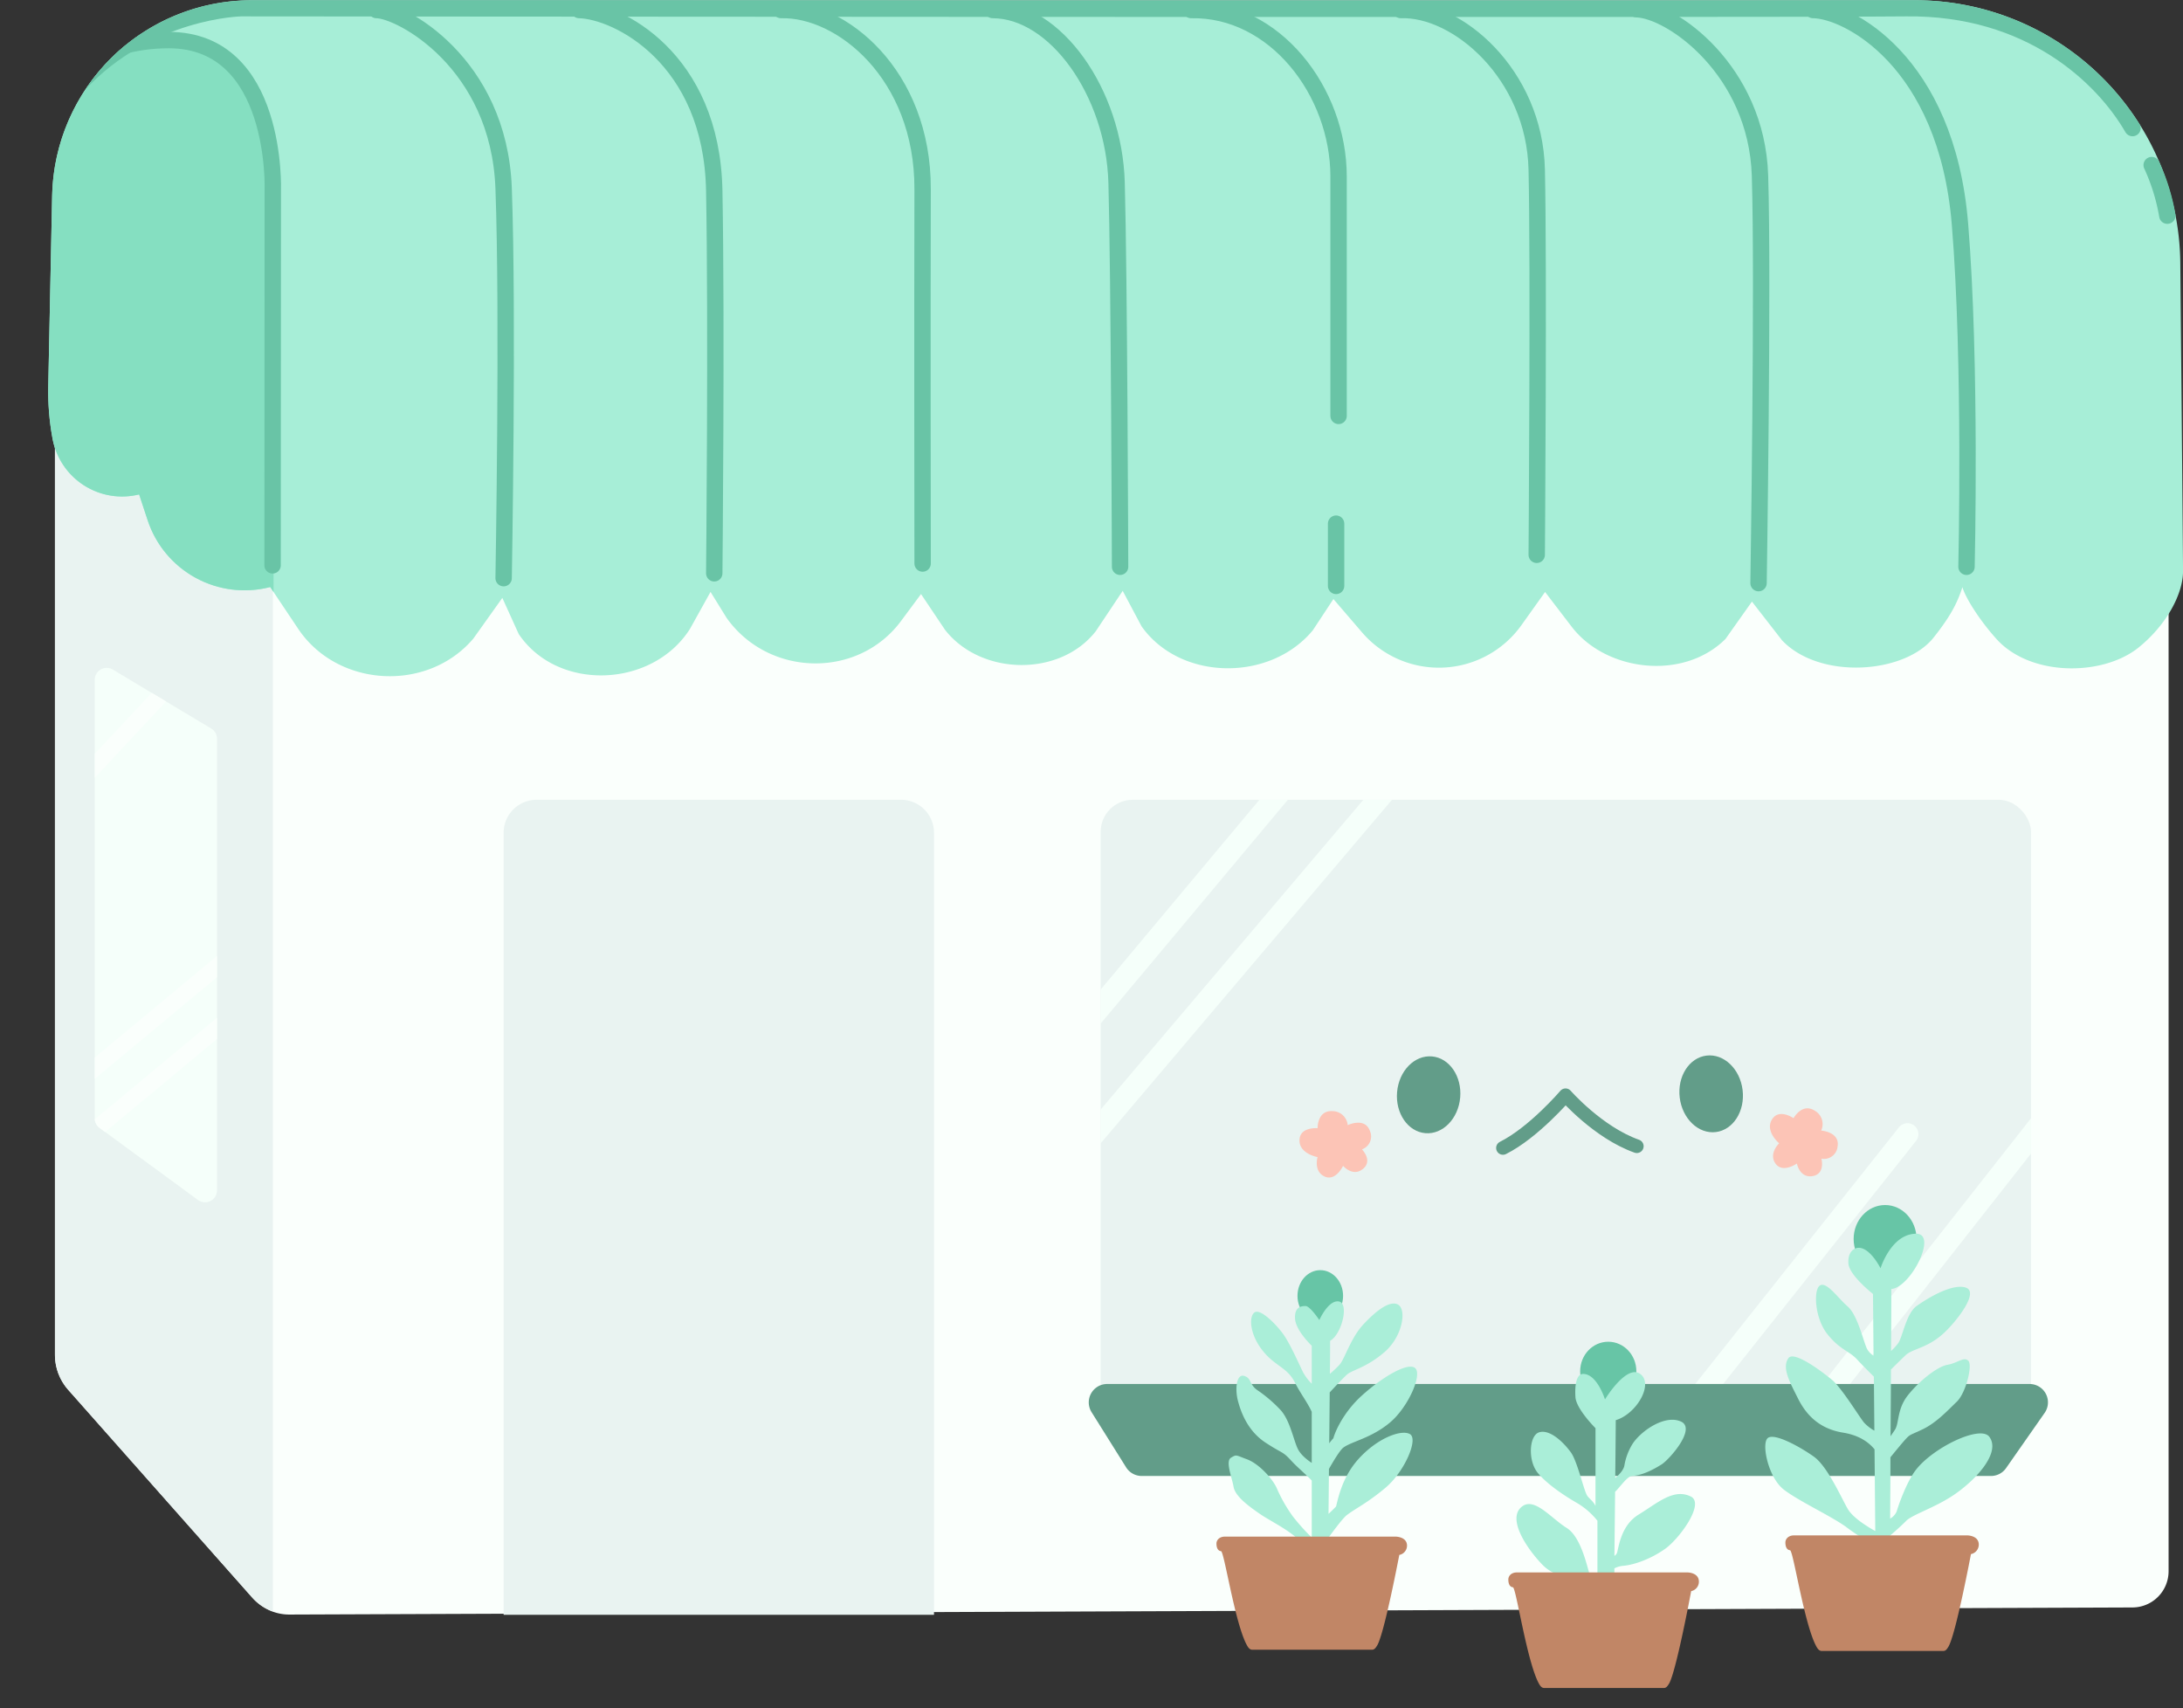<svg id="Layer_1" data-name="Layer 1" xmlns="http://www.w3.org/2000/svg" viewBox="0 0 799.6 625.67"><rect x="0" y="0" width="799.6" height="625.67" fill="#333333" stroke="none"/><defs><clipPath id="clip-path" transform="translate(108.61 -97.32)"><path class="cls-1" d="M-88.48 237.32v356.26a19.31 19.31 0 0 0 4.84 12.79l67.18 75.87a19.32 19.32 0 0 0 14.52 6.5l668.35-2.58a19.29 19.29 0 0 0 19.22-19.29V261.19a19.29 19.29 0 0 0-19.17-19.29Z"/></clipPath><clipPath id="clip-path-2" transform="translate(108.61 -97.32)"><rect class="cls-1" x="294.55" y="390.26" width="340.77" height="227.4" rx="11.74"/></clipPath><clipPath id="clip-path-3" transform="translate(108.61 -97.32)"><path class="cls-1" d="m-67.24 342.59 36 21.58a4.36 4.36 0 0 1 2.12 3.75V533.3a4.38 4.38 0 0 1-7 3.53l-36-26.37a4.41 4.41 0 0 1-1.79-3.54V346.35a4.39 4.39 0 0 1 6.67-3.76Z"/></clipPath><clipPath id="clip-path-4" transform="translate(108.61 -97.32)"><path class="cls-1" d="M691 306.64c0-5.36-.51-60.64-1-113a97.16 97.16 0 0 0-97.16-96.23H-16.39A73.13 73.13 0 0 0-89.51 169l-1.42 69.78A94.6 94.6 0 0 0-89.36 258a25.9 25.9 0 0 0 31.71 20.42l3.12 9.45a37.37 37.37 0 0 0 44.9 24.47l10.24 15.3C15.07 349.21 48 351 64.78 331.21l10.61-14.89 6 13.23c14.3 21.22 49 19.75 62.72-1.87l7.54-13.56 5.88 9.51c15.32 21.61 48 22.44 63.84 1.23l7.38-9.95 8.78 13.09c13.14 16.86 42.08 17.37 55.23.52l9.86-14.78 6.91 13c14.2 20.05 47.07 20.39 62.72 1.45l7.55-11.45L390.33 329a37.12 37.12 0 0 0 58.34-2.7l8.66-12.15 9.75 12.74c12.49 16.32 40.78 19.91 56.32 4.48l9.7-13.7 11 14.15c13.74 14.59 45 12.37 55.56-1 5.93-7.5 8.5-12.18 10.54-18.43 1 3.59 5.9 11.68 12.49 19 12.47 13.82 38.87 13.66 52 3.13 10.71-8.66 16.31-20.06 16.31-27.88Z"/></clipPath><style>.cls-1,.cls-16{fill:none}.cls-4{fill:#e9f3f1}.cls-8{fill:#629d89}.cls-16{stroke-linecap:round;stroke-width:6px;stroke-linejoin:round;stroke:#69c4a6}.cls-17{fill:#67c5a6}</style></defs><path d="M-88.48 237.32v356.26a19.31 19.31 0 0 0 4.84 12.79L-16 682.7a17.92 17.92 0 0 0 13.49 6l675-2.6a13.27 13.27 0 0 0 13.22-13.27V242Z" transform="translate(108.61 -97.32)" style="fill:#fafffc"/><path class="cls-4" d="M0 132.62h99.95v493.04H0z" style="clip-path:url(#clip-path)"/><path class="cls-4" d="M196.55 292.95H330A12.07 12.07 0 0 1 342.11 305v286.46H184.47V305a12.07 12.07 0 0 1 12.08-12.05Z"/><rect class="cls-4" x="403.16" y="292.95" width="340.77" height="227.4" rx="11.74"/><g style="clip-path:url(#clip-path-2)"><path d="m470.31 288.4-83.78 100.17M508.47 288.4 382.06 437.47" style="stroke-miterlimit:10;stroke:#f5fffa;stroke-width:8px;fill:#629d89"/><path d="m617.29 517.96 81.39-102.55m53.97-10.44-98.39 125.22" style="stroke-linecap:round;stroke-miterlimit:10;stroke:#f5fffa;stroke-width:8px;fill:#629d89"/></g><path class="cls-8" d="M296.92 604.25h337.87a6.73 6.73 0 0 1 5.52 10.59l-14.13 20.22a6.72 6.72 0 0 1-5.52 2.88H309.58a6.74 6.74 0 0 1-5.71-3.16l-12.66-20.22a6.74 6.74 0 0 1 5.71-10.31Z" transform="translate(108.61 -97.32)"/><path d="m-67.24 342.59 36 21.58a4.36 4.36 0 0 1 2.12 3.75V533.3a4.38 4.38 0 0 1-7 3.53l-36-26.37a4.41 4.41 0 0 1-1.79-3.54V346.35a4.39 4.39 0 0 1 6.67-3.76Z" transform="translate(108.61 -97.32)" style="fill:#f5fffa"/><g style="clip-path:url(#clip-path-3)"><path d="M88.1 223.41 5.81 311.36m89.15 29.81L5.81 415.28m91.83-53.71L8.5 435.68" style="stroke:#fafffc;stroke-width:6px;stroke-linecap:round;stroke-miterlimit:10;fill:none"/></g><path d="M441.9 517.79c11.29-5.66 22.93-19.3 22.93-19.3s11.9 13.64 26.1 18.67" transform="translate(108.61 -97.32)" style="stroke-linejoin:round;stroke:#629d89;stroke-width:5px;stroke-linecap:round;fill:none"/><ellipse class="cls-8" cx="414.7" cy="498.36" rx="14.11" ry="11.6" transform="rotate(-85.04 415.907 390.47)"/><ellipse class="cls-8" cx="518.17" cy="497.96" rx="11.6" ry="14.11" transform="rotate(-7 -223.037 -438.523)"/><path d="M691 306.64c0-5.36-.51-60.64-1-113a97.16 97.16 0 0 0-97.16-96.23H-16.39A73.13 73.13 0 0 0-89.51 169l-1.42 69.78A94.6 94.6 0 0 0-89.36 258a25.9 25.9 0 0 0 31.71 20.42l3.12 9.45a37.37 37.37 0 0 0 44.9 24.47l10.24 15.3C15.07 349.21 48 351 64.78 331.21l10.61-14.89 6 13.23c14.3 21.22 49 19.75 62.72-1.87l7.54-13.56 5.88 9.51c15.32 21.61 48 22.44 63.84 1.23l7.38-9.95 8.78 13.09c13.14 16.86 42.08 17.37 55.23.52l9.86-14.78 6.91 13c14.2 20.05 47.07 20.39 62.72 1.45l7.55-11.45L390.33 329a37.12 37.12 0 0 0 58.34-2.7l8.66-12.15 9.75 12.74c12.49 16.32 40.78 19.91 56.32 4.48l9.7-13.7 11 14.15c13.74 14.59 45 12.37 55.56-1 5.93-7.5 8.5-12.18 10.54-18.43 1 3.59 5.9 11.68 12.49 19 12.47 13.82 38.87 13.66 52 3.13 10.71-8.66 16.31-20.06 16.31-27.88Z" transform="translate(108.61 -97.32)" style="fill:#a7eed7"/><g style="clip-path:url(#clip-path-4)"><path d="M-94.6 133.05s23.11-22.81 47.85-21 38 22.36 38.32 35.92 0 178.29 0 178.29l-97.2-26.26Z" transform="translate(108.61 -97.32)" style="fill:#85dfc1"/><path class="cls-16" d="M-88.48 127.81S-73.88 112-46.75 112c40.1.07 38.06 55 38.06 55l-.08 137.4" transform="translate(108.61 -97.32)"/><path class="cls-16" d="M-80 128.54c25.6-27.73 59.78-28.22 59.78-28.22s566.46.51 609.84 0c45.17-.52 72 25.05 82.88 43.91" transform="translate(108.61 -97.32)"/></g><path class="cls-16" d="M679.52 157.79a73.51 73.51 0 0 1 5.73 18.52" transform="translate(108.61 -97.32)"/><ellipse class="cls-17" cx="483.6" cy="474.65" rx="8.35" ry="9.42"/><ellipse class="cls-17" cx="589.08" cy="502.26" rx="10.29" ry="10.81"/><ellipse class="cls-17" cx="690.48" cy="453.81" rx="11.52" ry="12.43"/><path d="M399 642.15c-6.86 5.81-11.52 7.9-14.42 10.23-1.36 1.09-4.6 5.42-6.65 8.23l-.1 10.67-6 .9v-6.83c-.88.12-2-.31-3.28-2.24-2.85-4.36-11.63-8.49-15.54-11.18s-9.17-6.43-9.78-10-3.08-9.39-.95-10.68 1.73-.92 5.81.56c4.36 1.58 9.39 7.1 10.95 10.57a53.83 53.83 0 0 0 5.96 10.45 78.66 78.66 0 0 0 6.86 7.65v-20.87c-2-2.13-5.26-4.83-7.53-7.3-3.3-3.58-2.91-2.35-9.33-6.54s-9-10.84-10.18-15.38-.45-9.94 2.29-9.1 1.74 2.9 4.64 5.08a50.53 50.53 0 0 1 8.72 7.44c3.36 3.69 4.7 10.79 6.19 14 1.08 2.36 3.62 4.3 5.2 5.34v-18.71c-1.59-3.51-4.12-6.66-6.14-10.69-2.85-5.7-7.31-5.93-11.95-11.85s-5-12.36-2.86-13.87 7.94 4.36 10.57 8.05 6 11.52 7.32 14.09a19.33 19.33 0 0 0 3.06 4v-13.93s-5.82-5.52-6.11-9.84 2.2-4.71 3.84-4.71 5.05 5.14 5.05 5.14 3.26-7.42 7.13-6.82 1.14 12-3.18 14.42c0 1.31 0 5.82-.09 12.12 1.09-.95 2.48-2.21 3.5-3.31 1.93-2.08 4.19-10.06 8.94-15 5.65-6 9.83-8.34 12.37-7.16 3.45 1.61 1.94 11.78-4.92 17.59s-11.77 6.41-13.71 8.2c-1.28 1.18-4.33 4.41-6.24 6.46-.05 5.65-.11 12.09-.18 18.65a23.52 23.52 0 0 1 1.53-1.87c.67-2.57 3.82-9.67 10.48-15.67 6.93-6.26 16-11.91 19.17-10.23 3.35 1.79-2 14.31-8.89 20.12s-14.28 7-17.19 9.28c-1.22 1-3.52 4.8-5.19 7.74-.06 5.79-.11 11.43-.16 16.47.92-.87 2-1.9 2.76-2.7.67-2.57 2.13-10.58 8.1-17.27 7-7.83 15.76-11 18.9-9.28 3.33 1.75-1.94 13.77-8.77 19.58Zm102.32 22.47c-5.2 3.69-11.18 5.82-15.2 6.21a8.9 8.9 0 0 0-3.4.94c-.12 11.68-.22 20.58-.22 20.58l-6 .89v-12a28.93 28.93 0 0 1-5.06-3.47c-4-3.47-9.84-1.85-15.26-7.5s-12.46-16.09-7.82-20.68 10.84 3.61 16.88 7.38 8 17.33 9 18.62a6.16 6.16 0 0 0 2.26 1.5v-22.76a27.55 27.55 0 0 0-7.35-6.42c-4-2.3-10.62-6.49-14.42-11s-3.24-13.7.33-14.93 8.39 2.8 11.69 7.27c2.36 3.2 4.69 13.64 5.92 15.76.66 1.14 2.29 2.08 3.13 3.91v-28.49s-7.06-7-7.35-11.37.36-8.5 2.82-8.5c5.14 0 8 9.34 8 9.34s7.87-13 12.9-9.34-1.28 14.65-8.95 16.94c0 2-.08 10.52-.19 21.18 1.42-1.19 3-2.87 3.33-4.47a21.81 21.81 0 0 1 3.24-8.38c3.35-4.74 11.74-10.41 17.5-7.83s-4.25 13.92-7.1 15.71-6.93 4-10.68 4.19c-1.91.09-4.4 4-6.34 5.83-.08 7.64-.17 15.94-.25 23.49a2.81 2.81 0 0 0 .83-.86c.67-1.18 1.11-10.06 8-14.26s12.8-9.73 19.12-6.65c5.32 2.55-4.16 15.48-9.36 19.17Zm105.38-19.51c-6.74 4.48-14.87 7-17.11 9.28-1.5 1.54-4.26 4-5.91 5.39v4.4l-5.36 4.69v-5.45a75.8 75.8 0 0 1-10.18-6.4c-5.31-4.08-17.72-9.73-23.37-14.09s-8.27-16.71-5.92-18.84 12 3.25 16.93 6.77 9.79 14.53 12.36 19.06c1.91 3.36 7.42 6.69 10.13 8.19l-.27-29.93c-2.21-2.71-5.8-5.19-11.52-6.11-8.76-1.41-13.55-6.58-16.51-12.51s-6-11.22-3.52-14.76c2-2.9 12.35 4.92 15.93 7.89s10 13.52 11.74 15.65a15.2 15.2 0 0 0 3.82 3l-.18-19.78c-1.58-1.57-4.3-4.29-6.21-6.36-2.85-3.09-6.32-3.5-10.9-9.32s-5.09-16.21-2.63-17.72 6.6 4.64 10.17 7.72 5.71 12.63 7 15.37a6.6 6.6 0 0 0 2.45 2.63l-.2-22.61s-8.66-6.78-9-11.1 2.12-5.81 3.76-5.81c4.29 0 8 7.5 8 7.5s3.91-12.65 13.08-12.65c7.94 0-2 19.68-9.13 20.25 0 1.81 0 10.86-.1 22.71a19.69 19.69 0 0 0 2.63-2.88c1.62-2.29 2.91-10.84 6.71-13.58s13.08-8.44 18.06-6.76-3.43 12.32-7.88 16.49c-6.22 5.81-11.58 5.76-14.26 8.33-1.52 1.45-3.7 3.61-5.3 5.2 0 7.74-.08 16.21-.14 24.41.51-.73 1.06-1.54 1.58-2.32 1.62-2.42.73-7.56 4.75-12.65s10.68-10.51 14.48-11.18 6-3.07 7.66-1.51-.84 11.78-4.19 15-7.44 7.66-12.41 10.07-4.58 1.67-6.76 4.13c-1.37 1.54-3.64 4.32-5.15 6.17 0 8.62-.08 16.54-.11 22.47a5.53 5.53 0 0 0 2.4-2.64c.51-1.85 3.52-10.62 6.94-15.1 6.31-8.27 23.7-16.69 27-12.22 4.34 5.91-5.2 16.09-13.36 21.51Z" transform="translate(108.61 -97.32)" style="fill:#aaeed8"/><path d="M371.39 660.15h-31.3c-2.09 0-3.13 1.3-3.13 2.53s.33 2.65 1.67 2.8c1.18.13 5.11 26.7 9.55 34.57.45.81 1 1.54 1.95 1.54h43.68c.93 0 1.28-.43 2-1.53 2.64-4.36 8.12-33.2 8.12-33.2a3.48 3.48 0 0 0 2.83-3.39c0-3.32-4.17-3.32-4.17-3.32Zm106.88 13.12H447c-2.09 0-3.13 1.33-3.13 2.59s.33 2.7 1.68 2.85c1.17.14 5.1 27.28 9.54 35.32.46.83 1 1.57 1.95 1.57h43.68c.93 0 1.29-.44 2-1.56 2.64-4.45 8.12-33.92 8.12-33.92a3.52 3.52 0 0 0 2.83-3.46c0-3.39-4.17-3.39-4.17-3.39ZM580.3 659.7h-31.77c-2.12 0-3.18 1.34-3.18 2.59s.34 2.71 1.71 2.86c1.19.13 5.18 27.28 9.68 35.32.47.82 1 1.57 2 1.57h44.33c.94 0 1.3-.44 2-1.57 2.69-4.45 8.25-33.91 8.25-33.91a3.56 3.56 0 0 0 2.87-3.47c0-3.39-4.23-3.39-4.23-3.39Z" transform="translate(108.61 -97.32)" style="fill:#c18666"/><path d="M374 510.56s-.15-6.48 5.29-6.26a5.63 5.63 0 0 1 5.74 5.14s6.26-3.05 8.13 2.09a5 5 0 0 1-2.91 6.78s4.1 4.1.37 7.16-7.28-1.12-7.28-1.12-2.71 5.81-6.81 3.88-2.53-7.09-2.53-7.09-6.71-1.19-6.63-6.18 6.63-4.4 6.63-4.4Zm174.34-3.67s3.1-5.69 7.71-2.78a5.64 5.64 0 0 1 2.41 7.32s6.95.47 6 5.86a5 5 0 0 1-5.91 4.43s1.51 5.59-3.24 6.38-5.75-4.6-5.75-4.6-5.25 3.69-7.84 0 1.34-7.41 1.34-7.41-5.22-4.37-2.66-8.67 7.94-.53 7.94-.53Z" transform="translate(108.61 -97.32)" style="fill:#fcc4b6"/><path class="cls-16" d="M29.28 101c8.65 0 44.87 19.08 46.58 65.29s0 142.8 0 142.8M103.52 101c13.71.29 48.59 17.29 49.49 66.18s0 140.13 0 140.13M177.45 101c22.07-.6 52 23.55 51.88 65.59-.14 45.61 0 137.14 0 137.14M255 101c22.86 0 44.44 30.11 45.38 63.2s1.28 140.72 1.28 140.72M327.69 101c30.56-.6 54 29.81 54 61v87.66" transform="translate(108.61 -97.32)"/><path class="cls-16" d="M489.39 191.8v22.81"/><path class="cls-16" d="M404.48 101c20.58-.75 49 23.42 49.79 58.45s0 141.09 0 141.09M490.8 100.7c12.67.3 44.05 22.21 45.25 61s-.53 149.21-.53 149.21M555.49 101c12.22 0 48.9 18.33 53.81 78.41 4.17 50.87 2.39 125.51 2.39 125.51" transform="translate(108.61 -97.32)"/></svg>